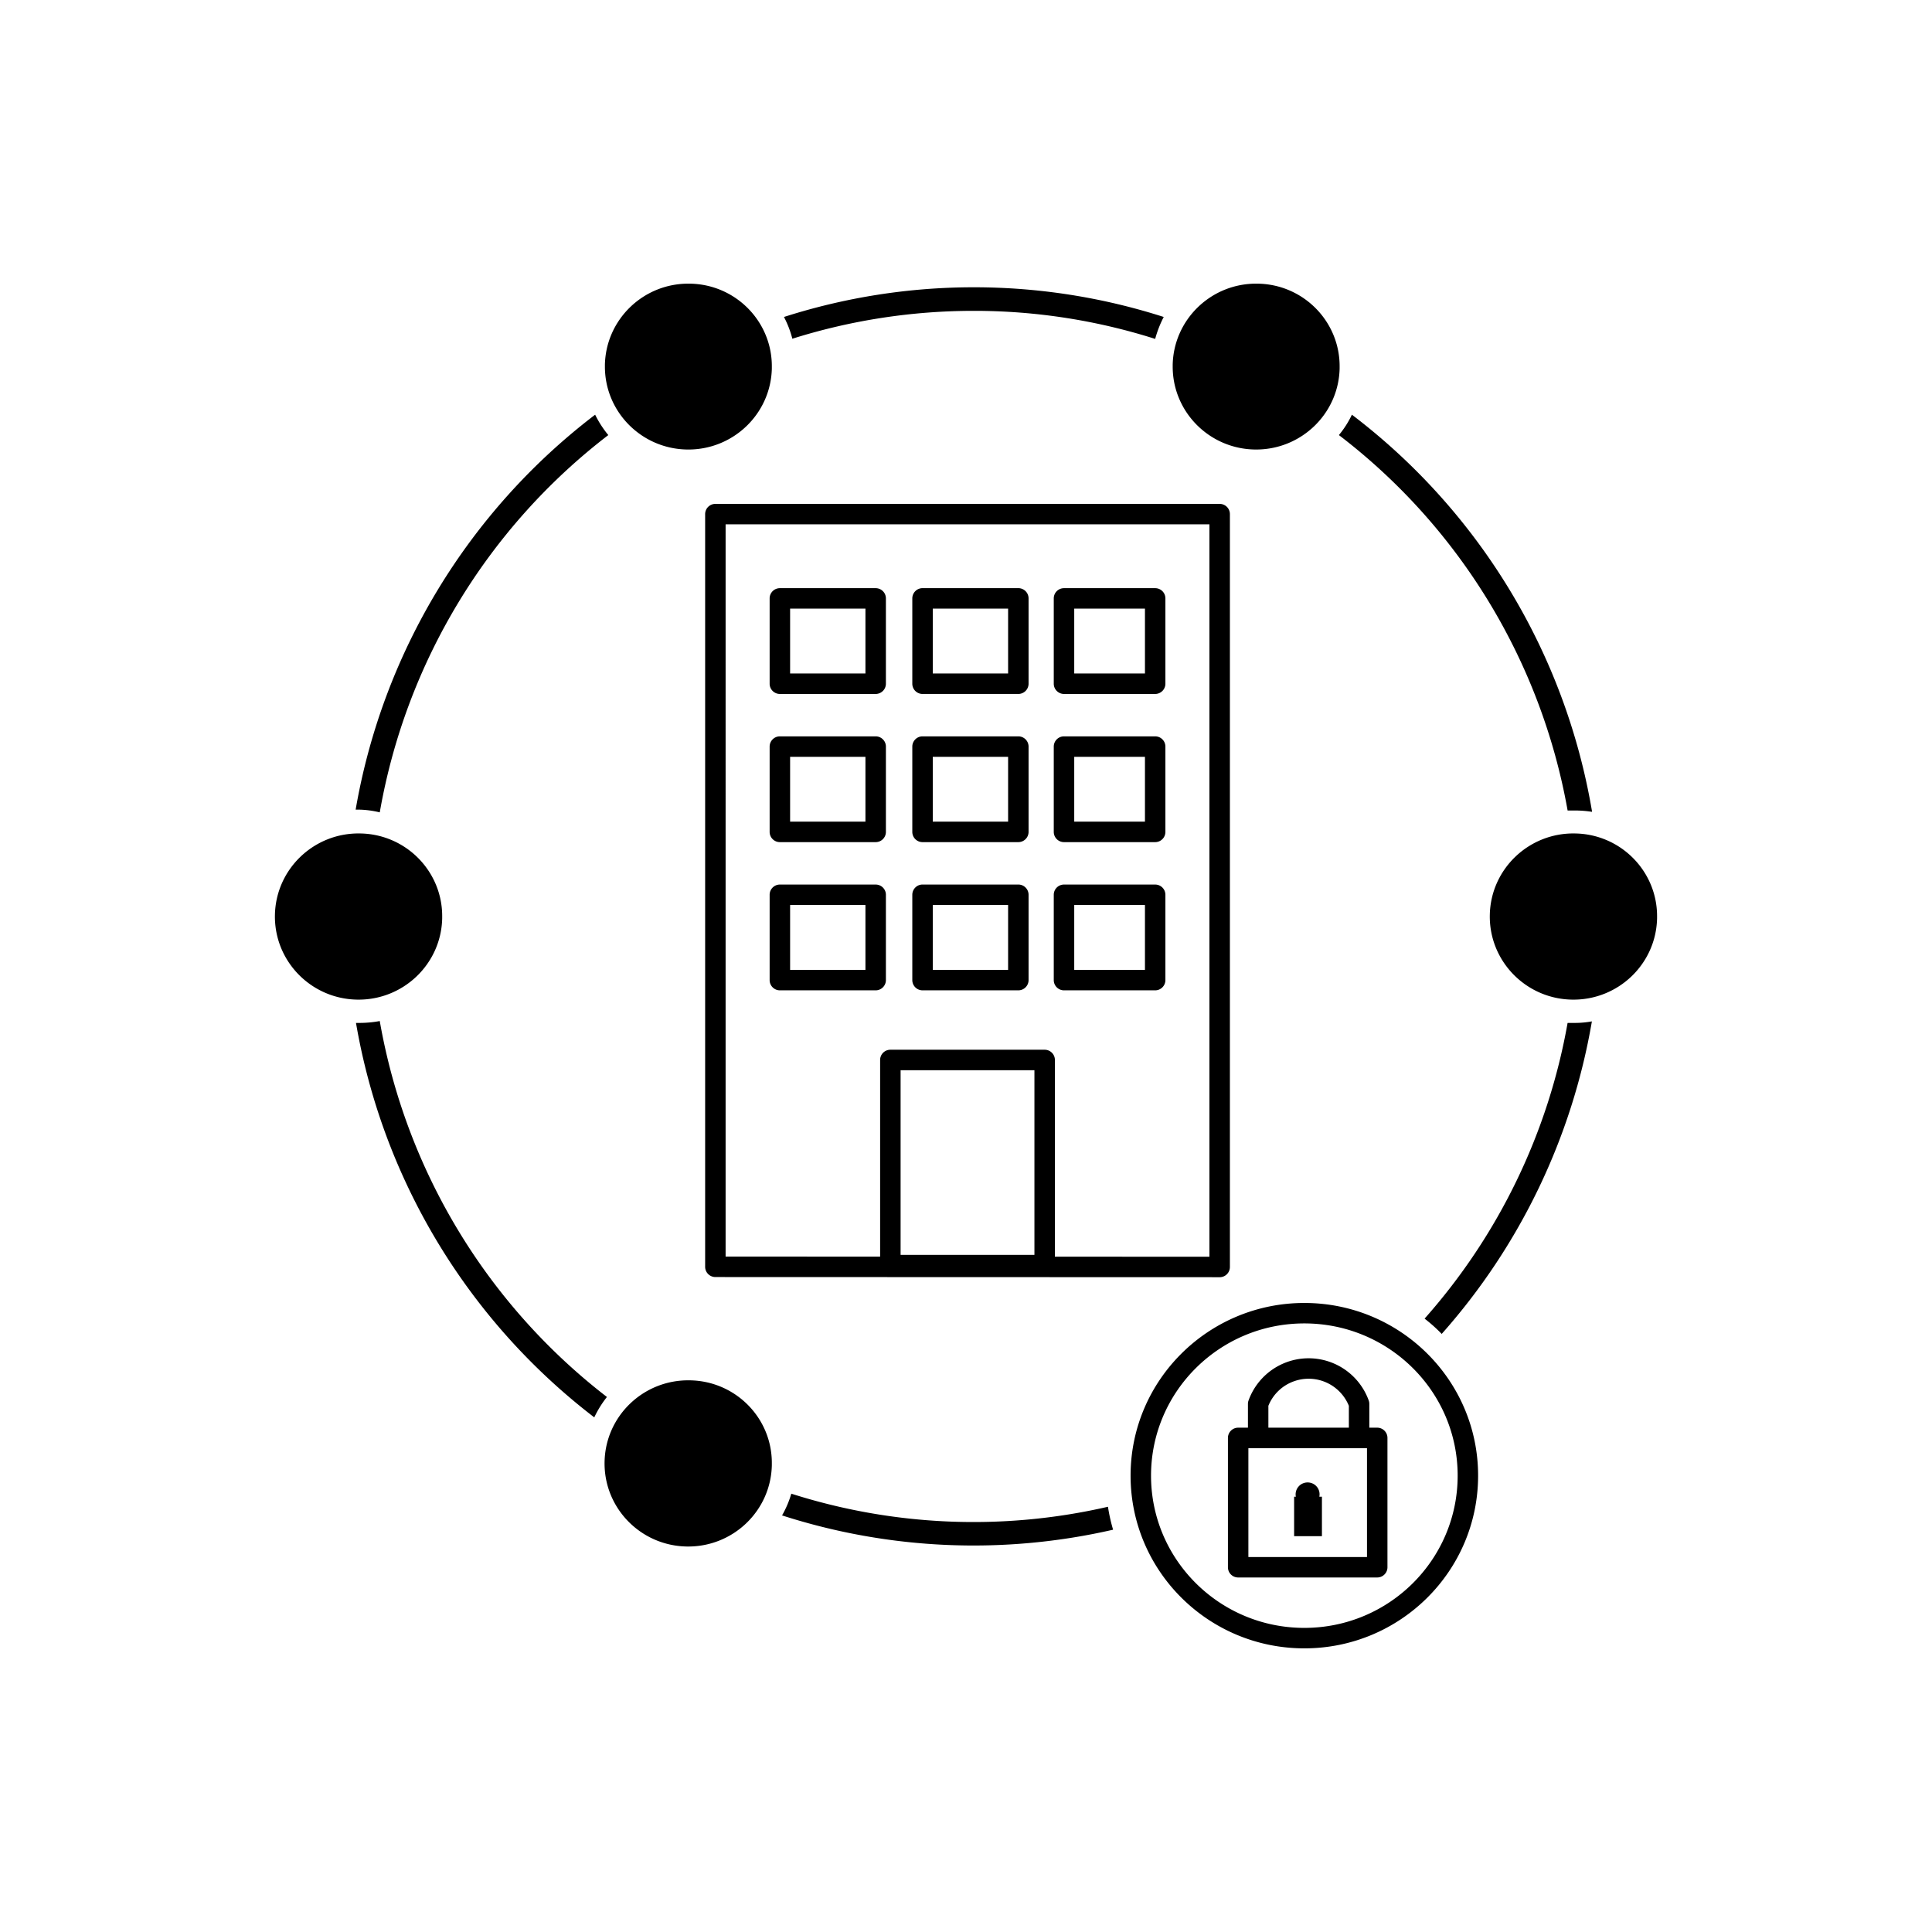 <svg id="icon-products-private-fiber-network" viewBox="0 0 96 96" xmlns="http://www.w3.org/2000/svg">
  <path fill-rule="evenodd" d="M30.057 18.15c.037-2.276 1.924-4.092 4.214-4.055h.001c2.281.028 4.108 1.888 4.08 4.155v.067c-.057 2.262-1.938 4.055-4.214 4.019-2.29-.037-4.118-1.911-4.08-4.187Zm18.333-2.704a29.649 29.649 0 0 1 9.01 1.394c.102-.378.245-.743.425-1.09a30.904 30.904 0 0 0-18.87 0c.18.343.32.706.416 1.081a30 30 0 0 1 9.02-1.385ZM30.225 21.62A30.165 30.165 0 0 0 18.87 40.366a4.798 4.798 0 0 0-.994-.135h-.204a31.37 31.37 0 0 1 11.9-19.625c.178.361.397.702.654 1.013Zm5.321 3.418a.508.508 0 0 0-.508.509v37.4c0 .28.228.508.508.509l25.058.008a.508.508 0 0 0 .509-.508v-37.41a.508.508 0 0 0-.508-.508H35.546Zm.509 37.401V26.054h24.041v36.392l-7.679-.002v-9.775a.508.508 0 0 0-.508-.508h-7.667a.508.508 0 0 0-.509.508v9.772l-7.678-.003ZM52.87 43.953a.508.508 0 0 0-.509.508v4.24c0 .28.228.508.509.508h4.53c.28 0 .508-.228.508-.509v-4.239a.508.508 0 0 0-.508-.508h-4.53Zm.508 4.239v-3.223h3.514v3.223h-3.514Zm-8.046-3.73c0-.282.228-.51.508-.51h4.76c.281 0 .509.229.509.51V48.7c0 .281-.228.509-.509.509h-4.76a.508.508 0 0 1-.508-.509v-4.239Zm1.017.507v3.223h3.743v-3.223h-3.743Zm6.52-8.38a.508.508 0 0 0-.508.509v4.239c0 .28.228.508.509.508h4.53c.28 0 .508-.227.508-.508v-4.24a.508.508 0 0 0-.508-.508h-4.53Zm.509 4.24v-3.223h3.514v3.222h-3.514Zm-8.046-3.731c0-.281.228-.509.508-.509h4.76c.281 0 .509.228.509.509v4.239c0 .28-.228.508-.509.508h-4.76a.508.508 0 0 1-.508-.508v-4.24Zm1.017.508v3.222h3.743v-3.222h-3.743Zm6.52-8.38a.508.508 0 0 0-.508.508v4.24c0 .28.228.508.509.508h4.53c.28 0 .508-.228.508-.509v-4.239a.508.508 0 0 0-.508-.508h-4.53Zm.509 4.239v-3.223h3.514v3.223h-3.514Zm-8.046-3.73c0-.282.228-.51.508-.51h4.76c.281 0 .509.228.509.51v4.238c0 .281-.228.509-.509.509h-4.76a.508.508 0 0 1-.508-.509v-4.239Zm1.017.508v3.222h3.743v-3.223h-3.743Zm-7.597 13.71a.508.508 0 0 0-.509.508v4.24c0 .28.228.508.508.508h4.76c.281 0 .509-.228.509-.509v-4.239a.508.508 0 0 0-.509-.508h-4.76Zm.508 4.239v-3.223h3.743v3.223H39.26Zm-1.017-11.094c0-.281.228-.509.508-.509h4.76c.281 0 .509.228.509.509v4.239c0 .28-.228.508-.509.508h-4.76a.508.508 0 0 1-.508-.508v-4.24Zm1.017.508v3.222h3.743v-3.222H39.26Zm-.508-8.38a.508.508 0 0 0-.509.508v4.24c0 .28.228.508.508.508h4.76c.281 0 .509-.228.509-.509v-4.239a.508.508 0 0 0-.509-.508h-4.76Zm.508 4.239v-3.223h3.743v3.223H39.26Zm5.49 19.712v9.176h6.65v-9.175h-6.65Zm12.444 20.147c0-4.174 3.408-7.564 7.618-7.564 4.21 0 7.618 3.39 7.618 7.564 0 4.175-3.408 7.565-7.618 7.565-4.21 0-7.618-3.39-7.618-7.565Zm7.618-8.58c-4.765 0-8.634 3.838-8.634 8.58 0 4.743 3.869 8.582 8.634 8.582 4.766 0 8.634-3.84 8.634-8.582 0-4.742-3.868-8.58-8.634-8.58Zm-3.797 6.706c0-.281.227-.509.508-.509h.486v-1.18c0-.058.01-.116.03-.171a3.174 3.174 0 0 1 5.972 0c.02.055.03.113.03.17v1.181h.392c.281 0 .509.228.509.509v6.426c0 .28-.228.508-.508.508h-6.911a.508.508 0 0 1-.508-.508V71.45Zm6.009-.509h-3.999v-1.087a2.14 2.14 0 0 1 1.28-1.222 2.158 2.158 0 0 1 2.719 1.222v1.087Zm-4.993 1.017v5.41h5.894v-5.41h-5.894Zm3.526 2.412a.59.59 0 0 0-.583-.708.593.593 0 0 0-.584.708h-.086v1.962h1.382V74.37h-.129ZM18.87 50.735a5.46 5.46 0 0 1-.978.093h-.203a31.37 31.37 0 0 0 11.84 19.6c.17-.36.381-.7.629-1.013a30.156 30.156 0 0 1-11.288-18.68Zm59.39-10.462h-.366a30.099 30.099 0 0 0-11.365-18.654c.257-.31.474-.65.646-1.013A31.293 31.293 0 0 1 79.11 40.34a5.65 5.65 0 0 0-.85-.067Zm-.001 10.555h-.366a30.015 30.015 0 0 1-7.106 14.694c.306.236.59.49.85.76a31.338 31.338 0 0 0 7.463-15.53c-.277.05-.56.076-.841.076ZM39.32 74.22a29.783 29.783 0 0 0 15.734.65c.059.386.144.767.255 1.14A31.007 31.007 0 0 1 38.86 75.3a5.04 5.04 0 0 0 .46-1.08Zm-5.048-5.632c-2.295-.041-4.19 1.773-4.231 4.054-.042 2.28 1.785 4.162 4.08 4.203 2.288.041 4.18-1.762 4.231-4.035v-.101c.01-2.254-1.812-4.093-4.08-4.121Zm-20.611-23.12c.042-2.28 1.936-4.096 4.231-4.054 2.28.032 4.104 1.89 4.08 4.154v.068c-.052 2.273-1.943 4.076-4.23 4.035-2.296-.041-4.123-1.923-4.081-4.204Zm64.598-4.054c-2.295-.042-4.19 1.773-4.231 4.053-.042 2.28 1.785 4.163 4.08 4.204 2.288.041 4.18-1.762 4.231-4.035v-.068c.024-2.264-1.8-4.122-4.08-4.154ZM58.27 18.149c.037-2.276 1.924-4.09 4.214-4.054h.001c2.281.028 4.108 1.888 4.08 4.155v.067c-.057 2.262-1.938 4.055-4.214 4.019-2.29-.037-4.118-1.911-4.08-4.187Z"/>
</svg>
